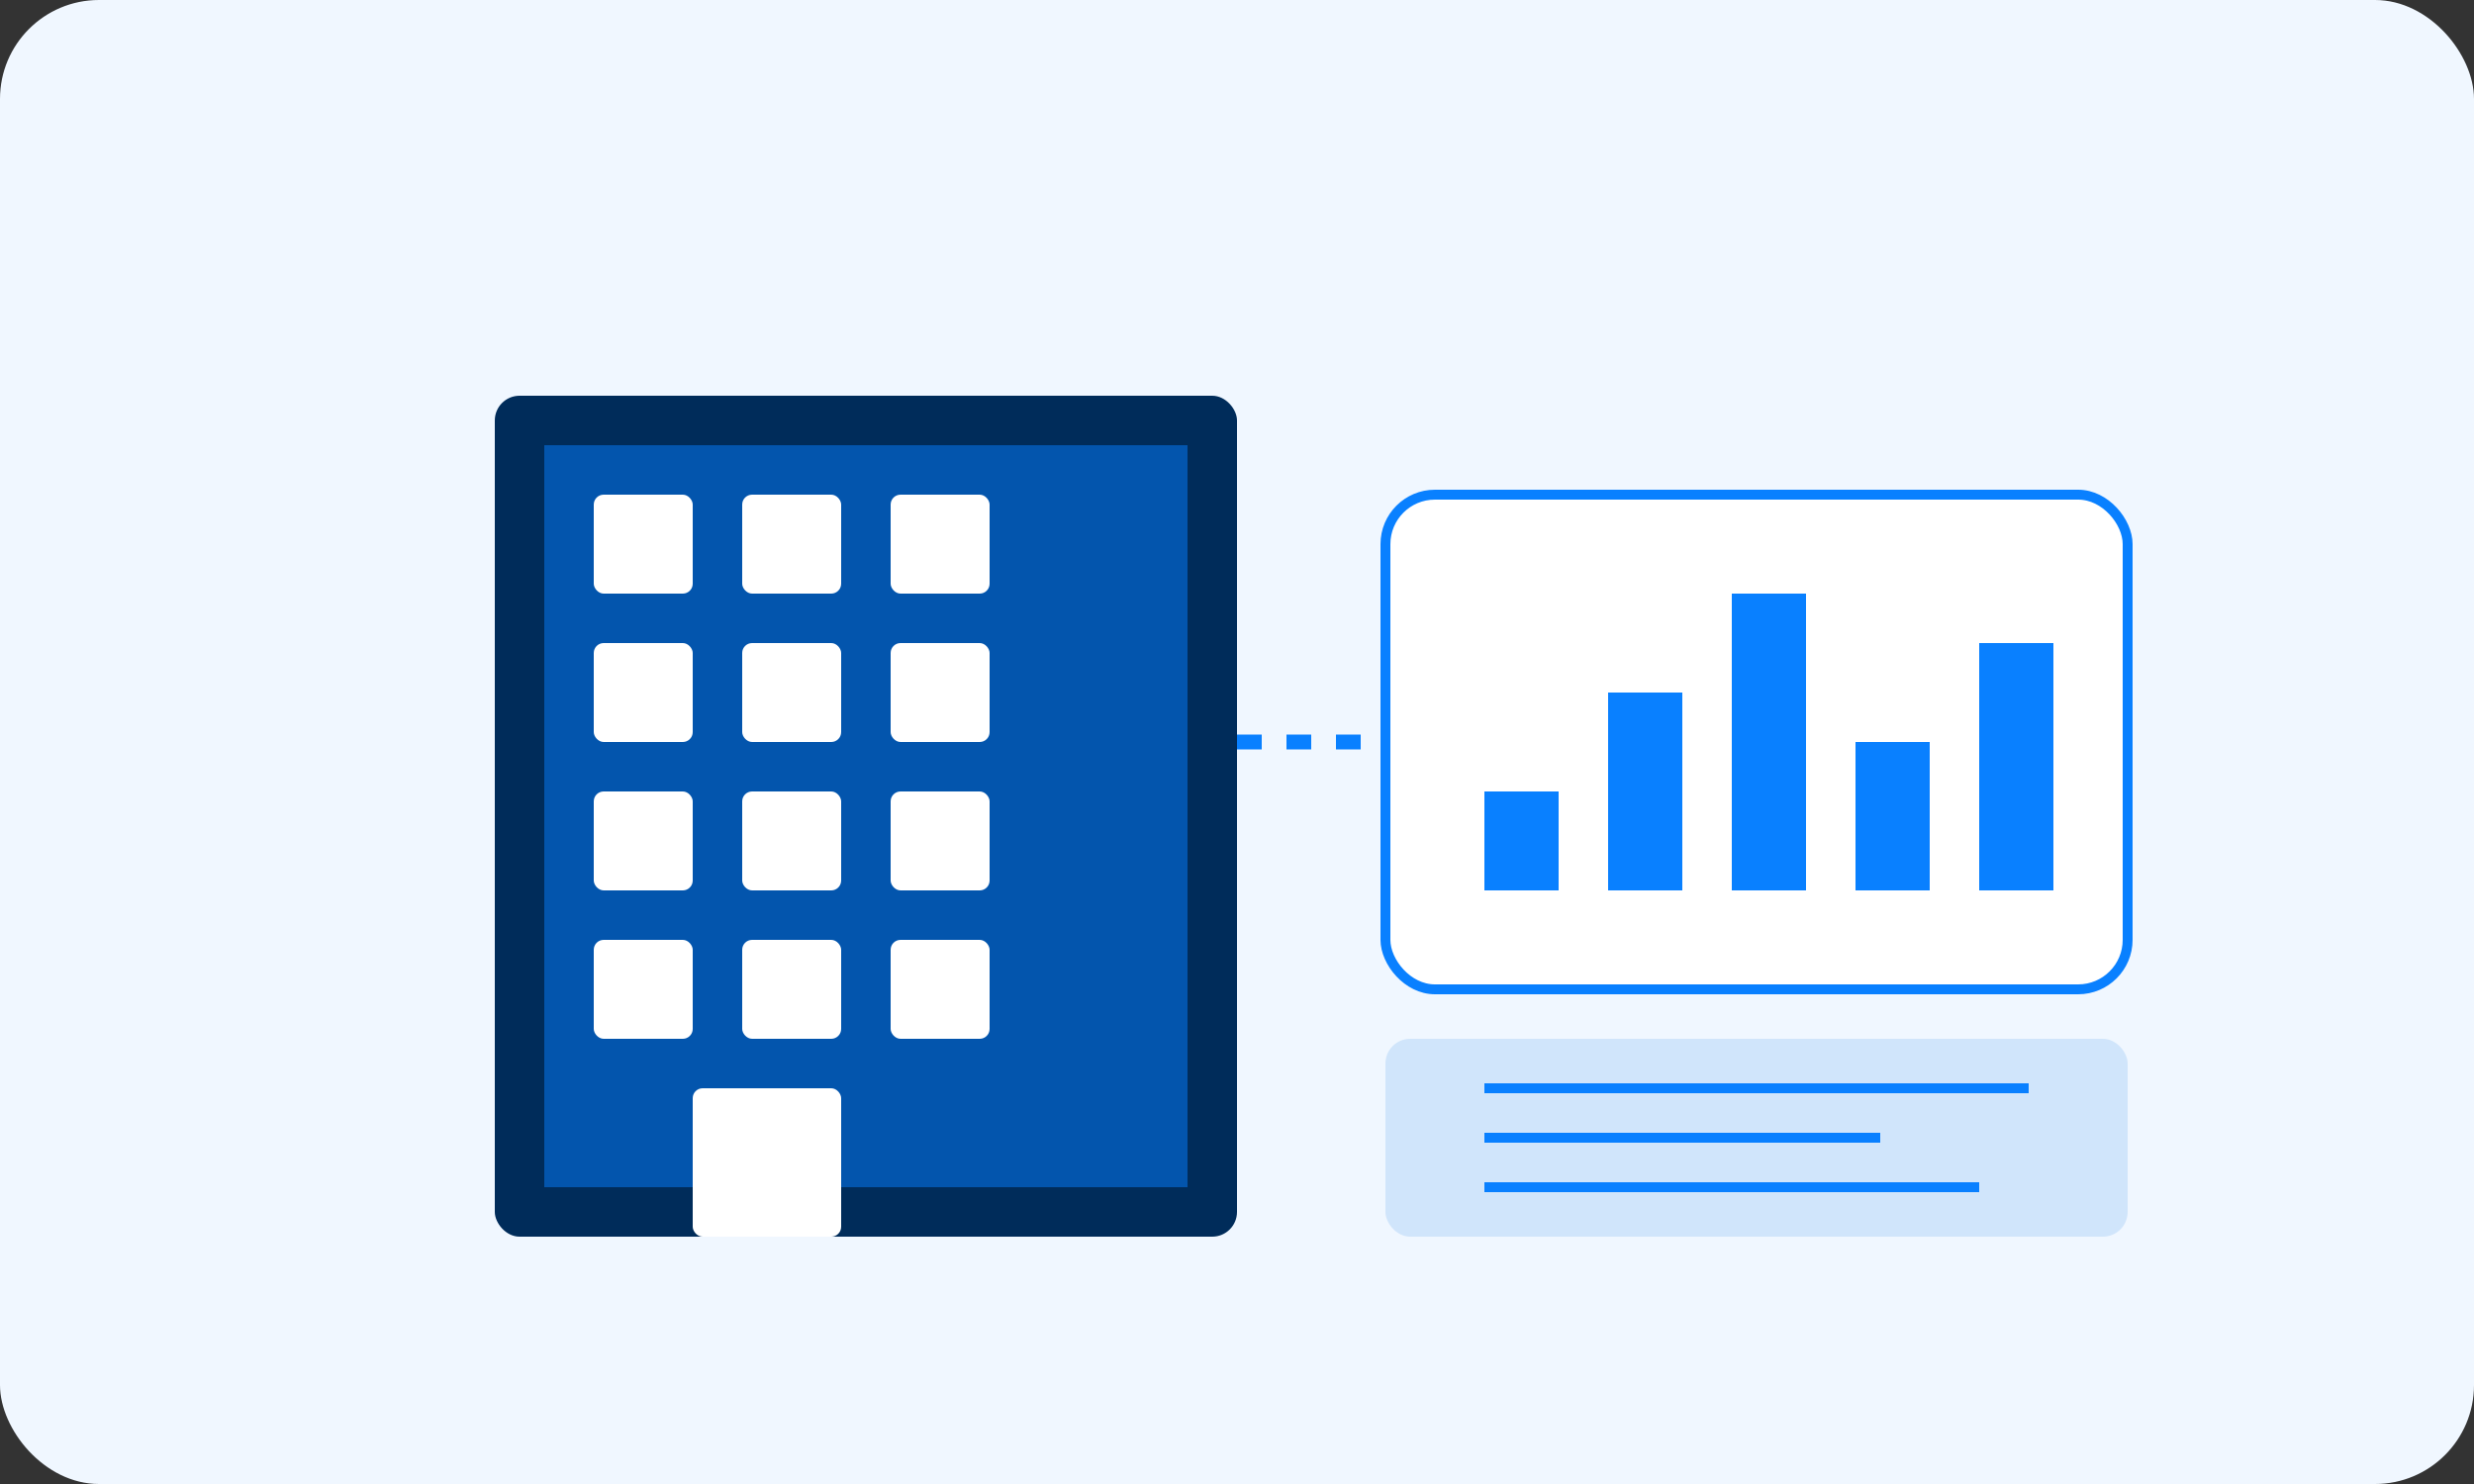 <svg xmlns="http://www.w3.org/2000/svg" viewBox="0 0 500 300" width="500" height="300">
  <rect x="0" y="0" width="500" height="300" fill="#333333" stroke="none"/>
  <style>
    .st0{fill:#F0F7FF;}
    .st1{fill:#0980FF;}
    .st2{fill:#FFFFFF;}
    .st3{fill:#002C5A;}
    .st4{fill:#D0E5FB;}
    .st5{fill:#0355AD;}
  </style>
  <rect class="st0" width="500" height="300" rx="20"/>
  
  <!-- Building -->
  <rect x="100" y="80" width="150" height="170" rx="5" class="st3"/>
  <rect x="110" y="90" width="130" height="150" class="st5"/>
  
  <!-- Windows -->
  <rect x="120" y="100" width="20" height="20" rx="2" class="st2"/>
  <rect x="150" y="100" width="20" height="20" rx="2" class="st2"/>
  <rect x="180" y="100" width="20" height="20" rx="2" class="st2"/>
  
  <rect x="120" y="130" width="20" height="20" rx="2" class="st2"/>
  <rect x="150" y="130" width="20" height="20" rx="2" class="st2"/>
  <rect x="180" y="130" width="20" height="20" rx="2" class="st2"/>
  
  <rect x="120" y="160" width="20" height="20" rx="2" class="st2"/>
  <rect x="150" y="160" width="20" height="20" rx="2" class="st2"/>
  <rect x="180" y="160" width="20" height="20" rx="2" class="st2"/>
  
  <rect x="120" y="190" width="20" height="20" rx="2" class="st2"/>
  <rect x="150" y="190" width="20" height="20" rx="2" class="st2"/>
  <rect x="180" y="190" width="20" height="20" rx="2" class="st2"/>
  
  <!-- Door -->
  <rect x="140" y="220" width="30" height="30" rx="2" class="st2"/>
  
  <!-- Charts & Graphs -->
  <rect x="280" y="100" width="150" height="100" rx="10" class="st2" stroke="#0980FF" stroke-width="2"/>
  
  <!-- Bar Chart -->
  <rect x="300" y="160" width="15" height="20" class="st1"/>
  <rect x="325" y="140" width="15" height="40" class="st1"/>
  <rect x="350" y="120" width="15" height="60" class="st1"/>
  <rect x="375" y="150" width="15" height="30" class="st1"/>
  <rect x="400" y="130" width="15" height="50" class="st1"/>
  
  <!-- Document -->
  <rect x="280" y="210" width="150" height="40" rx="5" class="st4"/>
  <line x1="300" y1="220" x2="410" y2="220" stroke="#0980FF" stroke-width="2"/>
  <line x1="300" y1="230" x2="380" y2="230" stroke="#0980FF" stroke-width="2"/>
  <line x1="300" y1="240" x2="400" y2="240" stroke="#0980FF" stroke-width="2"/>
  
  <!-- Connection Lines -->
  <line x1="250" y1="150" x2="280" y2="150" stroke="#0980FF" stroke-width="3" stroke-dasharray="5,5"/>
</svg>
